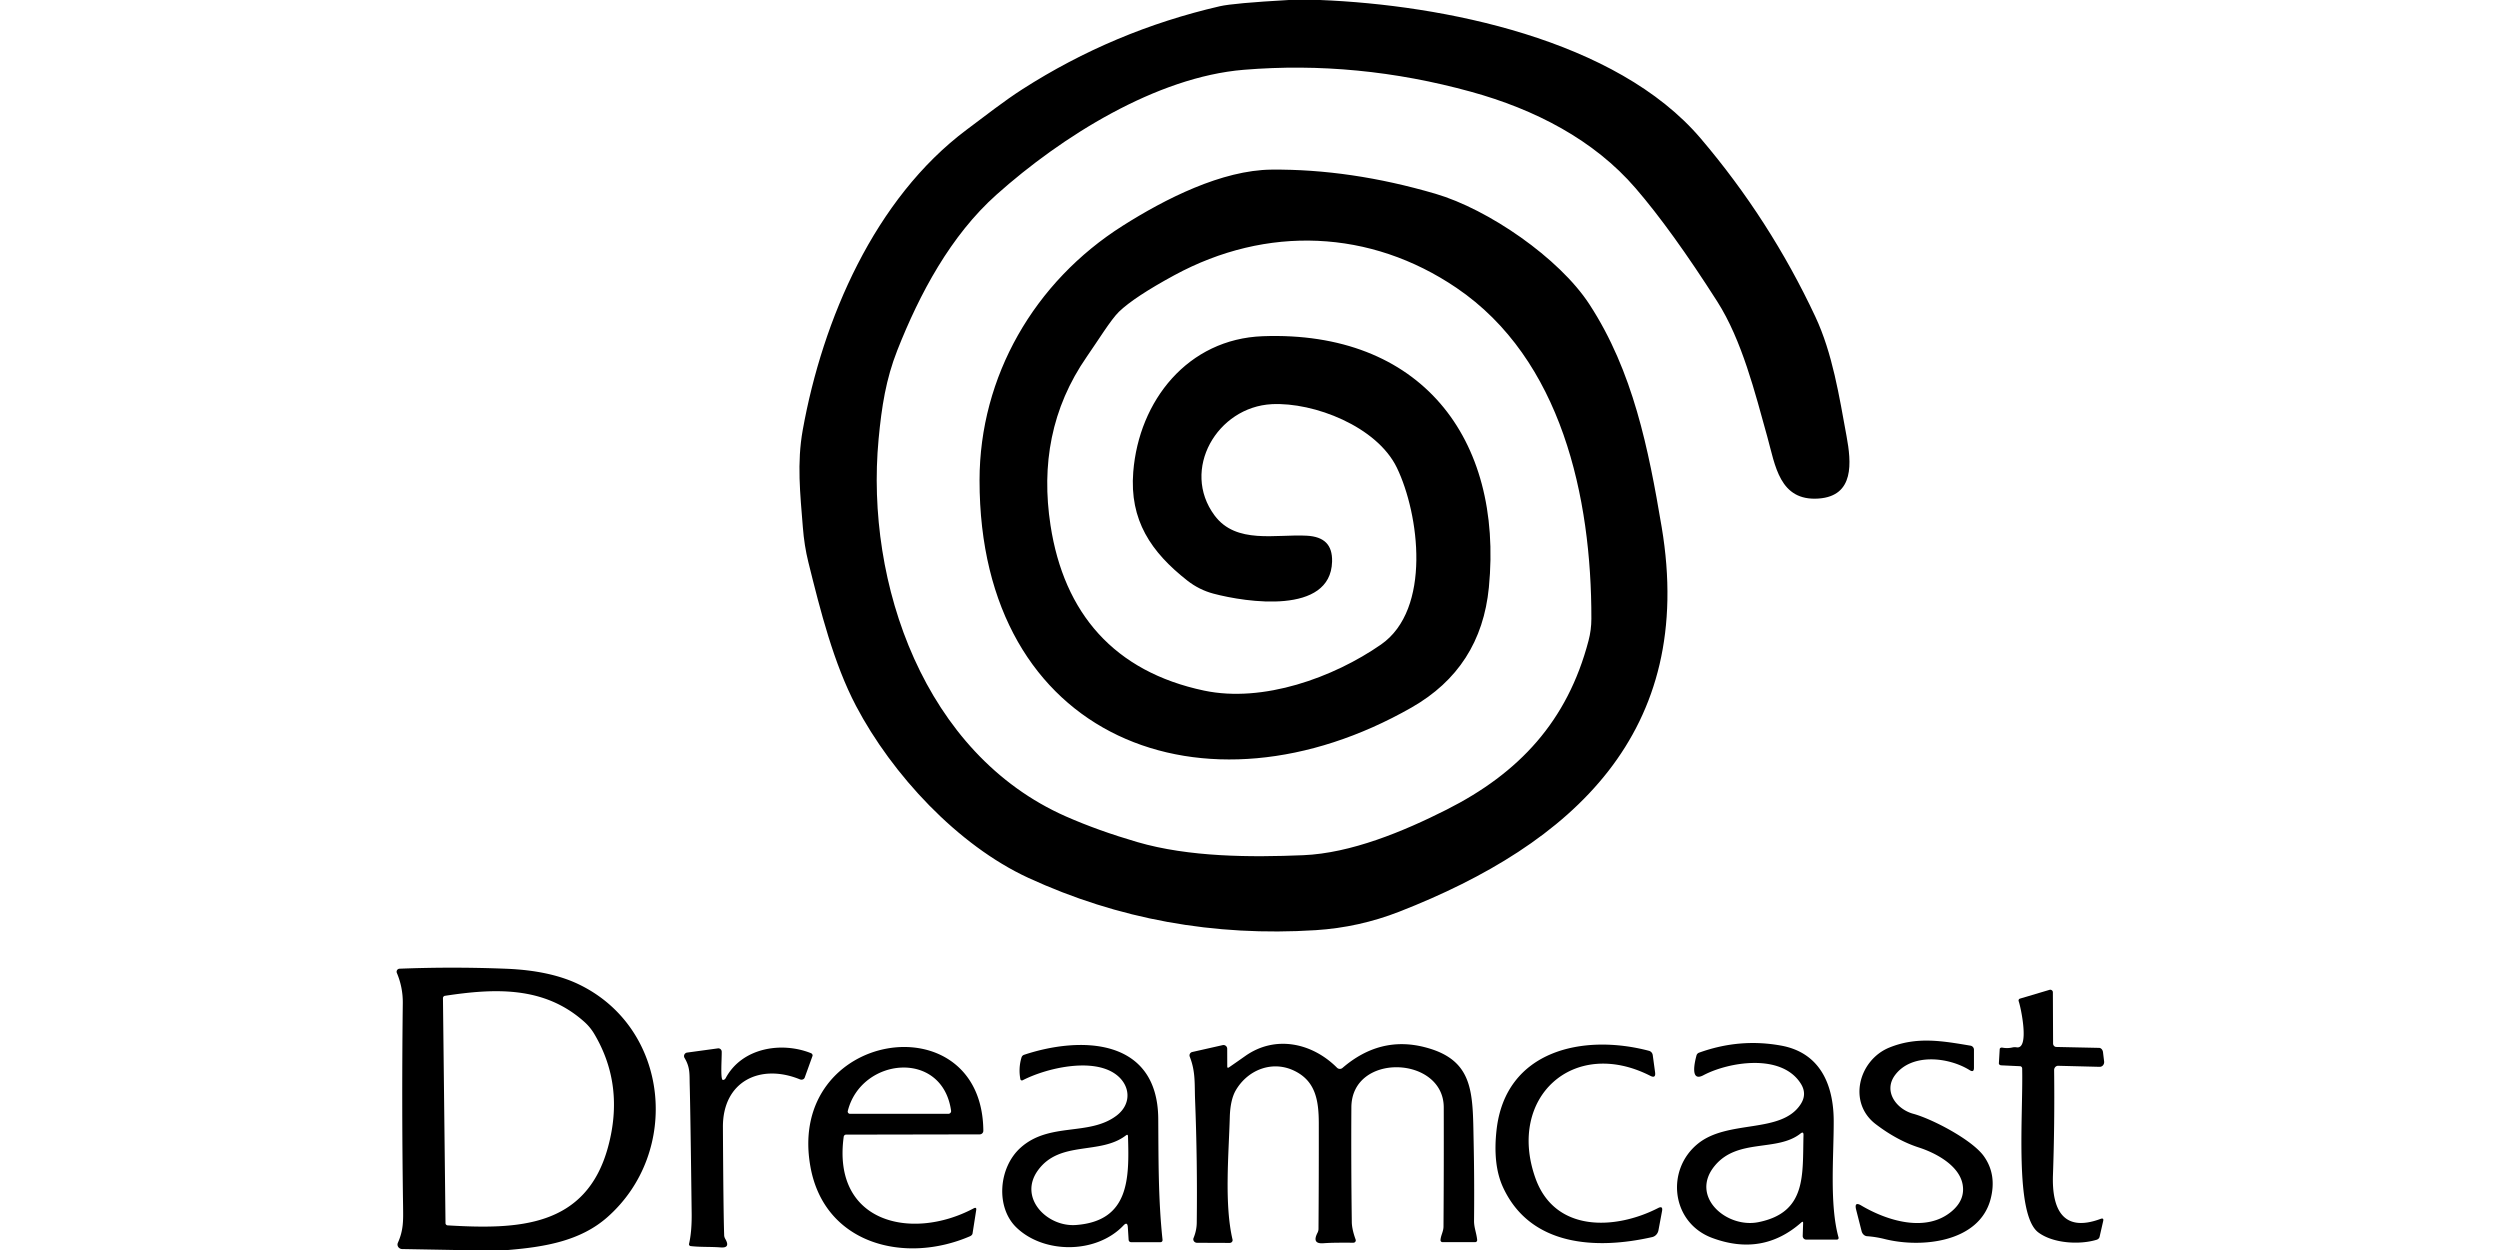 <?xml version="1.0" encoding="UTF-8" standalone="no"?>
<!DOCTYPE svg PUBLIC "-//W3C//DTD SVG 1.1//EN" "http://www.w3.org/Graphics/SVG/1.1/DTD/svg11.dtd">
<svg xmlns="http://www.w3.org/2000/svg" version="1.1" viewBox="0 0 600 300">
<path fill="#000000" d="
  M 309.31 0.00
  L 316.81 0.00
  C 346.23 1.18 387.89 9.37 408.18 33.24
  Q 424.81 52.80 435.67 75.98
  C 439.81 84.80 441.41 95.08 443.17 104.67
  C 444.33 110.98 445.11 119.03 436.47 119.65
  C 427.06 120.31 426.06 111.68 424.16 104.85
  C 421.21 94.25 418.08 81.68 412.14 72.36
  Q 401.21 55.23 392.56 45.19
  C 382.54 33.55 368.35 26.23 353.00 22.01
  Q 325.74 14.50 298.50 16.75
  C 277.52 18.48 254.80 32.76 239.19 46.69
  C 228.16 56.52 220.70 70.51 215.35 84.08
  C 212.63 90.99 211.60 97.53 210.86 105.42
  C 207.62 140.07 221.88 180.98 255.81 195.94
  Q 263.55 199.35 272.93 202.09
  C 285.39 205.73 300.21 205.77 312.75 205.25
  C 324.22 204.78 336.81 199.56 347.18 194.32
  C 364.56 185.55 376.18 173.11 381.25 153.75
  Q 381.93 151.17 381.93 148.50
  C 381.98 119.35 374.79 86.20 349.56 69.09
  C 328.90 55.07 304.01 54.01 281.81 66.07
  Q 272.24 71.27 268.56 74.81
  C 266.61 76.70 263.46 81.83 260.85 85.58
  C 252.28 97.93 249.90 111.57 252.12 126.06
  C 255.35 147.16 267.38 161.19 289.00 165.75
  C 303.15 168.73 320.03 162.61 331.44 154.69
  C 343.61 146.23 340.62 123.37 335.25 112.25
  C 330.47 102.36 315.35 96.49 305.25 97.00
  C 292.12 97.66 283.35 112.72 291.49 123.70
  C 296.68 130.70 306.23 128.15 313.65 128.57
  C 317.74 128.80 319.82 130.69 319.70 134.81
  C 319.34 147.60 299.13 144.58 291.21 142.47
  Q 287.78 141.55 284.96 139.34
  C 276.24 132.49 271.06 124.86 271.98 113.27
  C 273.34 96.15 285.08 81.35 303.08 80.69
  C 340.79 79.31 360.83 105.01 357.33 140.98
  Q 355.45 160.29 338.78 169.80
  C 289.17 198.10 235.05 177.54 235.09 115.25
  C 235.11 90.38 248.23 67.62 269.44 54.19
  C 279.65 47.72 293.26 40.82 305.17 40.71
  Q 324.14 40.54 344.50 46.50
  C 357.17 50.21 374.20 61.89 381.46 73.04
  C 391.93 89.10 395.64 107.70 398.80 126.49
  C 407.08 175.83 377.37 202.58 335.81 218.81
  Q 326.15 222.58 315.77 223.24
  Q 279.12 225.57 246.81 210.69
  C 229.87 202.88 214.12 185.90 205.45 169.43
  C 200.08 159.21 196.91 146.65 194.00 134.90
  Q 193.02 130.95 192.68 126.49
  C 192.05 118.53 191.23 111.15 192.66 103.18
  C 197.43 76.68 209.91 47.64 232.02 31.11
  C 236.47 27.79 240.99 24.23 245.39 21.41
  Q 267.28 7.38 292.75 1.50
  Q 296.01 0.75 309.31 0.00
  Z"
/>
<path fill="#000000" d="
  M 121.94 300.00
  L 109.19 300.00
  L 96.50 299.77
  A 1.11 1.06 12.2 0 1 95.49 298.27
  C 96.86 295.20 96.78 292.88 96.74 289.61
  Q 96.38 265.18 96.67 240.75
  Q 96.71 236.98 95.24 233.49
  A 0.73 0.73 -12.5 0 1 95.88 232.49
  Q 108.62 231.99 121.50 232.50
  Q 131.98 232.92 138.86 236.22
  C 160.73 246.70 163.52 276.55 145.69 292.19
  C 139.32 297.77 130.93 299.26 121.94 300.00
  Z
  M 140.27 245.27
  C 130.62 236.62 118.79 237.18 106.81 238.99
  A 0.58 0.56 -4.6 0 0 106.31 239.56
  L 106.92 293.56
  A 0.55 0.54 1.2 0 0 107.44 294.09
  C 124.12 295.07 140.65 294.71 145.93 275.28
  Q 149.95 260.50 142.63 248.15
  Q 141.67 246.53 140.27 245.27
  Z"
/>
<path fill="#000000" d="
  M 489.21 295.79
  C 483.44 291.51 485.58 267.77 485.32 256.43
  A 0.55 0.53 -89.5 0 0 484.81 255.89
  L 480.31 255.68
  A 0.59 0.46 2.1 0 1 479.73 255.20
  L 479.93 251.79
  A 0.53 0.42 8.4 0 1 480.55 251.43
  Q 481.79 251.67 483.02 251.38
  Q 483.47 251.28 483.99 251.36
  C 487.15 251.88 485.01 241.76 484.48 240.28
  A 0.48 0.47 72.3 0 1 484.79 239.67
  L 491.89 237.56
  A 0.63 0.62 -8.5 0 1 492.69 238.15
  L 492.74 250.45
  A 0.83 0.79 -89.7 0 0 493.51 251.27
  L 503.79 251.49
  A 1.18 0.93 86.0 0 1 504.72 252.52
  L 504.99 254.75
  A 1.15 1.07 86.9 0 1 503.91 256.04
  L 493.96 255.79
  A 1.02 0.95 -89.7 0 0 492.99 256.82
  Q 493.14 269.88 492.71 282.00
  C 492.42 290.35 495.21 295.85 504.12 292.54
  Q 504.95 292.23 504.77 293.03
  L 503.90 296.84
  A 1.09 0.91 -4.3 0 1 503.17 297.55
  C 499.16 298.77 492.80 298.46 489.21 295.79
  Z"
/>
<path fill="#000000" d="
  M 450.19 269.81
  C 443.36 264.61 446.10 254.41 453.43 251.42
  C 460.05 248.73 466.14 249.82 472.92 250.96
  A 1.00 0.98 4.9 0 1 473.75 251.93
  L 473.75 256.29
  Q 473.75 257.47 472.74 256.85
  C 467.62 253.65 458.73 252.71 454.79 258.05
  C 451.92 261.96 455.19 266.23 459.19 267.31
  C 463.74 268.55 473.31 273.55 476.12 277.48
  Q 479.27 281.89 477.75 287.75
  C 475.04 298.21 461.10 299.59 452.28 297.36
  Q 450.21 296.84 448.09 296.69
  A 1.64 1.39 83.5 0 1 446.78 295.46
  L 445.48 290.35
  Q 444.96 288.29 446.68 289.31
  C 453.02 293.06 462.33 295.88 468.44 290.69
  Q 471.68 287.93 471.03 284.27
  C 470.21 279.72 464.66 276.74 460.53 275.40
  Q 455.32 273.72 450.19 269.81
  Z"
/>
<path fill="#000000" d="
  M 432.32 293.39
  Q 423.02 301.60 410.92 297.10
  C 401.10 293.45 399.70 280.78 407.52 274.47
  C 414.78 268.61 427.55 272.20 432.18 264.98
  Q 433.75 262.53 432.19 260.07
  C 427.55 252.71 414.83 254.87 408.81 258.06
  C 405.53 259.80 406.77 254.73 407.16 253.30
  A 1.01 0.96 -3.5 0 1 407.78 252.64
  Q 417.49 249.13 427.44 250.94
  C 436.80 252.63 440.06 260.28 440.09 269.00
  C 440.12 277.41 439.04 289.05 441.25 297.00
  A 0.39 0.39 -7.8 0 1 440.87 297.50
  L 433.46 297.50
  A 0.87 0.81 -89.0 0 1 432.65 296.60
  L 432.75 293.56
  Q 432.77 293.00 432.32 293.39
  Z
  M 411.58 279.74
  C 405.42 287.11 414.33 294.86 422.01 293.32
  C 433.68 290.98 432.58 281.97 432.84 272.40
  Q 432.86 271.46 432.12 272.05
  C 426.50 276.50 417.09 273.13 411.58 279.74
  Z"
/>
<path fill="#000000" d="
  M 270.68 294.52
  Q 270.58 293.11 269.64 294.10
  C 263.07 301.02 250.42 300.94 243.88 294.54
  C 238.92 289.68 239.65 280.20 244.94 275.45
  C 251.87 269.23 261.37 272.75 267.97 267.75
  C 271.70 264.92 271.30 260.38 267.75 257.81
  C 262.15 253.75 251.09 256.35 245.45 259.26
  A 0.39 0.38 -19.8 0 1 244.89 259.01
  Q 244.39 256.37 245.16 253.80
  A 0.97 0.96 88.9 0 1 245.78 253.15
  C 259.25 248.67 277.83 248.99 277.98 268.50
  C 278.05 278.27 277.97 287.84 279.01 297.56
  A 0.51 0.47 86.7 0 1 278.55 298.12
  L 271.43 298.12
  A 0.60 0.57 88.3 0 1 270.87 297.56
  L 270.68 294.52
  Z
  M 249.12 280.86
  C 244.33 287.44 251.27 294.53 258.25 294.00
  C 271.12 293.03 271.02 282.75 270.72 272.73
  Q 270.70 272.13 270.23 272.49
  C 264.02 277.27 254.39 273.62 249.12 280.86
  Z"
/>
<path fill="#000000" d="
  M 294.98 256.15
  Q 296.94 254.80 298.88 253.43
  C 306.05 248.38 314.88 250.25 320.88 256.25
  A 0.97 0.97 47.0 0 0 322.20 256.30
  Q 331.14 248.61 341.80 251.29
  C 353.86 254.32 353.43 262.29 353.67 273.85
  Q 353.87 283.40 353.77 292.96
  C 353.75 294.61 354.35 295.89 354.52 297.57
  A 0.49 0.46 86.6 0 1 354.07 298.11
  L 346.19 298.11
  A 0.49 0.47 -86.8 0 1 345.72 297.57
  C 345.83 296.39 346.44 295.54 346.44 294.35
  Q 346.54 280.05 346.50 265.75
  C 346.46 253.38 324.41 252.50 324.33 265.75
  Q 324.25 279.50 324.43 293.25
  Q 324.45 295.01 325.35 297.49
  A 0.56 0.56 -10.1 0 1 324.82 298.25
  C 322.21 298.25 319.93 298.21 317.57 298.38
  Q 314.80 298.57 316.20 295.87
  Q 316.44 295.40 316.44 294.93
  Q 316.53 282.23 316.51 269.54
  C 316.50 264.01 315.68 259.51 310.78 257.06
  C 305.48 254.39 299.50 256.68 296.59 261.67
  Q 295.27 263.95 295.15 268.12
  C 294.90 277.00 293.81 288.99 295.81 297.50
  A 0.69 0.65 -5.9 0 1 295.12 298.30
  L 287.28 298.27
  A 0.88 0.82 10.8 0 1 286.45 297.13
  Q 287.19 295.31 287.22 293.50
  Q 287.40 278.73 286.82 263.97
  C 286.67 260.19 286.97 257.22 285.54 253.60
  A 0.84 0.83 -17.3 0 1 286.14 252.48
  L 293.44 250.83
  A 0.90 0.89 83.3 0 1 294.53 251.70
  L 294.54 255.93
  Q 294.54 256.46 294.98 256.15
  Z"
/>
<path fill="#000000" d="
  M 396.53 296.90
  C 383.25 299.92 367.34 299.21 360.75 285.00
  Q 358.24 279.59 359.17 271.21
  C 361.31 251.95 380.10 248.05 395.77 252.20
  A 1.26 1.21 -86.7 0 1 396.66 253.24
  L 397.22 257.35
  Q 397.43 258.89 396.08 258.20
  C 377.57 248.78 361.63 263.46 368.50 282.75
  C 373.17 295.86 387.69 295.19 397.95 289.93
  Q 399.14 289.32 398.89 290.66
  L 398.03 295.27
  A 2.09 1.95 89.5 0 1 396.53 296.90
  Z"
/>
<path fill="#000000" d="
  M 174.17 258.74
  C 178.06 251.49 187.48 249.92 194.61 252.75
  A 0.62 0.51 20.7 0 1 195.00 253.43
  L 193.13 258.62
  A 0.91 0.80 21.6 0 1 191.96 259.04
  C 182.47 255.17 173.44 259.50 173.50 270.50
  Q 173.61 290.89 173.80 296.44
  Q 173.81 296.90 174.08 297.36
  Q 175.37 299.58 172.93 299.38
  C 170.51 299.19 168.16 299.34 165.75 299.06
  A 0.45 0.44 9.9 0 1 165.37 298.52
  Q 166.05 295.59 166.00 291.25
  Q 165.71 267.02 165.53 260.37
  C 165.46 257.82 165.67 256.21 164.29 253.90
  A 0.85 0.85 70.7 0 1 164.90 252.62
  L 172.29 251.61
  A 0.81 0.81 85.2 0 1 173.21 252.39
  C 173.26 253.70 172.86 259.02 173.45 259.17
  A 0.78 0.56 -66.5 0 0 174.17 258.74
  Z"
/>
<path fill="#000000" d="
  M 194.50 280.00
  C 188.62 247.18 235.76 240.06 236.00 271.38
  A 0.87 0.86 -0.3 0 1 235.13 272.25
  L 203.06 272.31
  A 0.59 0.57 -86.0 0 0 202.49 272.82
  C 199.67 293.51 218.82 297.90 233.65 290.02
  Q 234.42 289.61 234.29 290.42
  L 233.41 296.04
  A 1.08 0.73 -13.1 0 1 232.80 296.70
  C 217.09 303.48 197.83 298.59 194.50 280.00
  Z
  M 227.60 267.32
  A 0.67 0.65 -4.1 0 0 228.26 266.57
  C 226.17 251.78 206.70 253.75 203.47 266.63
  A 0.56 0.55 7.2 0 0 204.01 267.32
  L 227.60 267.32
  Z"
/>
</svg>
